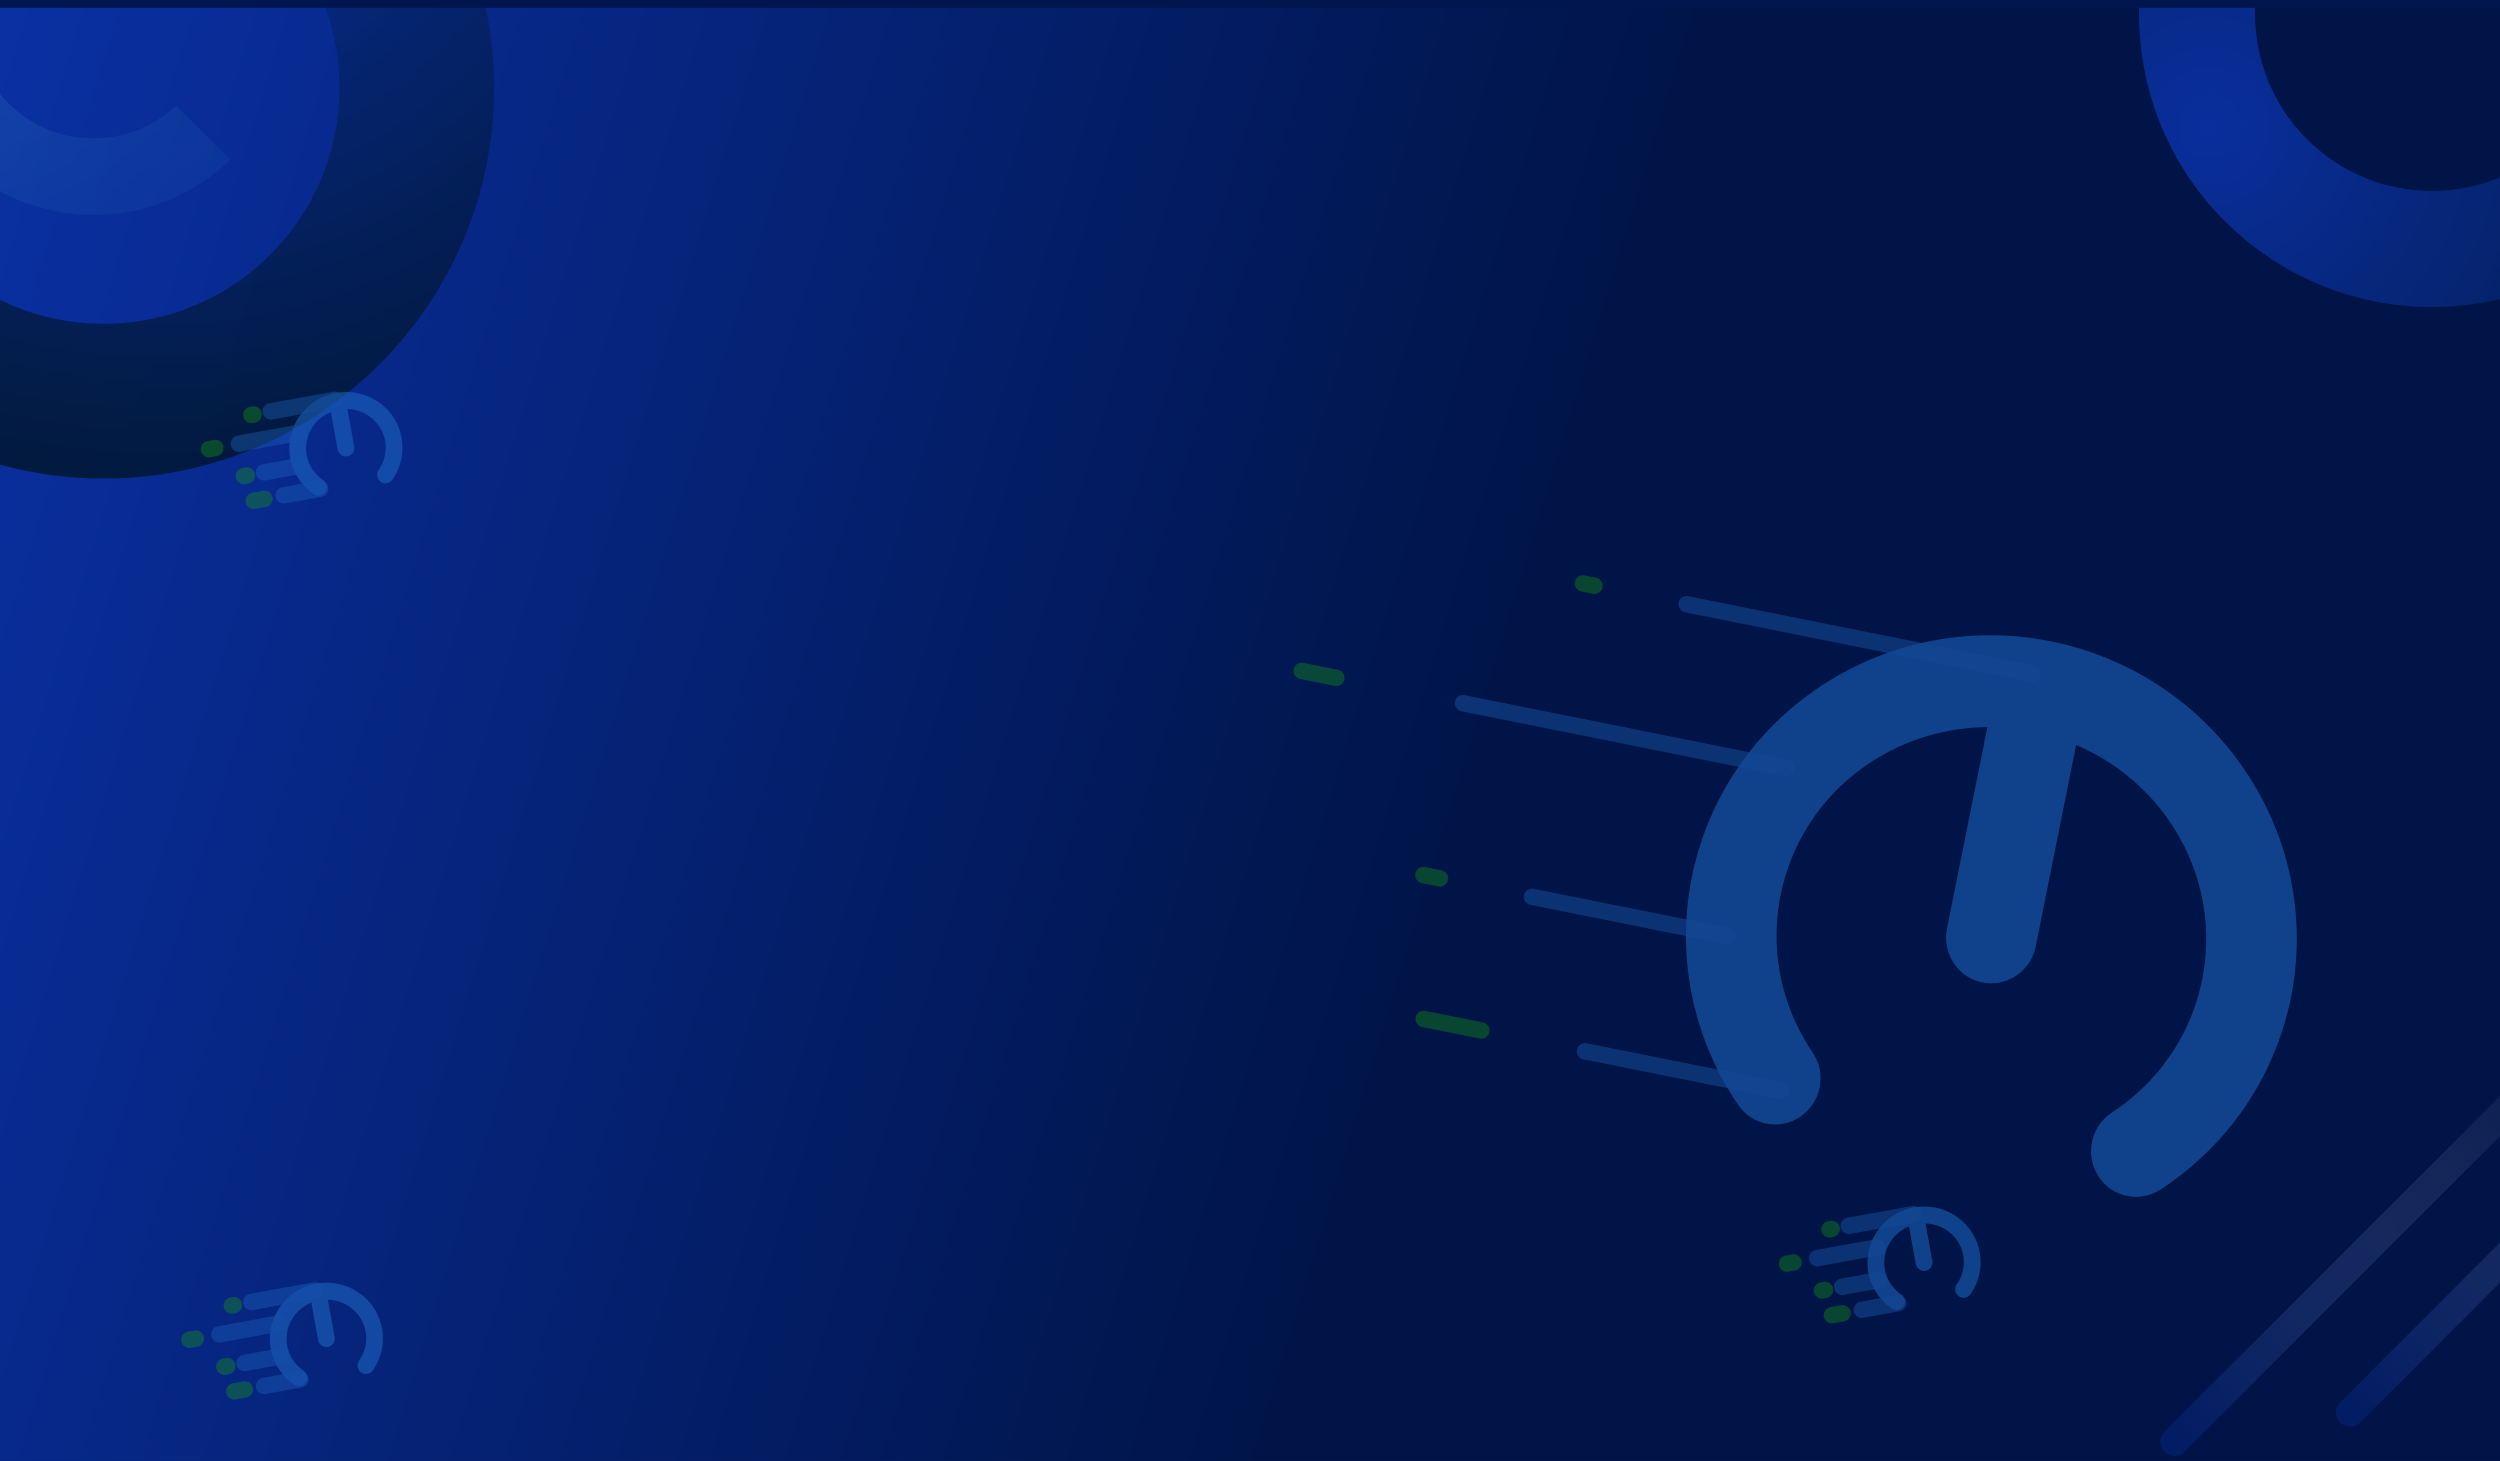 <svg width="1280" height="748" viewBox="0 0 1280 748" fill="none" xmlns="http://www.w3.org/2000/svg">
<g clip-path="url(#clip0_78_1995)">
<rect width="1280" height="748" fill="#001447"/>
<g clip-path="url(#clip1_78_1995)" filter="url(#filter0_d_78_1995)">
<rect width="1280" height="477" transform="translate(0 748)" fill="#001447"/>
<path d="M997.824 876.02C1043.33 830.545 1043.33 756.815 997.824 711.34C952.318 665.865 878.537 665.865 833.03 711.34C787.523 756.815 787.523 830.545 833.03 876.02C878.537 921.495 952.318 921.495 997.824 876.02Z" fill="url(#paint0_radial_78_1995)" fill-opacity="0.3"/>
<path opacity="0.94" d="M101.706 672.12C36.847 587.572 -84.272 571.553 -168.829 636.339C-253.387 701.125 -269.354 822.176 -204.495 906.724C-139.636 991.271 -18.518 1007.29 66.04 942.505C150.597 877.719 166.565 756.668 101.706 672.12ZM-143.845 860.255C-183.009 809.203 -173.366 736.101 -122.308 696.982C-71.251 657.863 1.893 667.537 41.056 718.589C80.22 769.64 70.577 842.743 19.519 881.862C-31.539 920.981 -104.682 911.307 -143.845 860.255Z" fill="url(#paint1_radial_78_1995)"/>
</g>
<path d="M1281 0H0V748H1281V0Z" fill="url(#paint2_linear_78_1995)"/>
<path opacity="0.94" d="M53 -155C-57.46 -155 -147 -65.46 -147 45C-147 155.46 -57.46 245 53 245C163.46 245 253 155.46 253 45C253 -65.46 163.46 -155 53 -155ZM53 165.771C-13.698 165.771 -67.771 111.698 -67.771 45C-67.771 -21.698 -13.698 -75.771 53 -75.771C119.698 -75.771 173.771 -21.698 173.771 45C173.771 111.698 119.698 165.771 53 165.771Z" fill="url(#paint3_radial_78_1995)"/>
<path d="M118 81.778L90.154 54.096C66.053 76.821 28.002 76.452 4.373 52.962C-19.255 29.472 -19.616 -8.357 3.233 -32.317L-24.613 -60C-62.84 -20.761 -62.46 41.858 -23.463 80.636C15.534 119.405 78.521 119.783 118 81.778Z" fill="url(#paint4_radial_78_1995)" fill-opacity="0.2"/>
<g opacity="0.6">
<path d="M1040.54 344.859L863.562 309.371" stroke="#1E6AC6" stroke-opacity="0.6" stroke-width="8.4" stroke-linecap="round"/>
<path d="M816.367 299.906L810.468 298.723" stroke="#179F0C" stroke-opacity="0.6" stroke-width="8.4" stroke-linecap="round"/>
<path d="M758.434 527.613L728.937 521.699" stroke="#179F0C" stroke-opacity="0.6" stroke-width="8.4" stroke-linecap="round"/>
<path d="M684.188 347.037L666.49 343.488" stroke="#179F0C" stroke-opacity="0.6" stroke-width="8.4" stroke-linecap="round"/>
<path d="M737.23 449.723L728.803 448.033" stroke="#179F0C" stroke-opacity="0.6" stroke-width="8.4" stroke-linecap="round"/>
<path d="M914.258 393.172L749.079 360.049" stroke="#1E6AC6" stroke-opacity="0.6" stroke-width="8.4" stroke-linecap="round"/>
<path d="M884.711 479.297L784.424 459.187" stroke="#1E6AC6" stroke-opacity="0.6" stroke-width="8.4" stroke-linecap="round"/>
<path d="M911.812 558.369L811.525 538.259" stroke="#1E6AC6" stroke-opacity="0.6" stroke-width="8.4" stroke-linecap="round"/>
<path d="M928.095 538.92C935.289 549.587 932.566 564.204 922.009 571.569C911.458 578.936 897.068 576.261 889.873 565.594C888.928 564.203 888.007 562.79 887.113 561.378C865.153 526.594 858.728 486.476 866.209 449.169C873.69 411.861 895.086 377.322 928.759 353.694C930.129 352.735 931.523 351.787 932.932 350.868C968.819 327.399 1010.93 320.511 1049.99 328.343C1089.05 336.176 1125.24 358.766 1149.31 394.256C1150.25 395.648 1151.17 397.06 1152.07 398.473C1174.03 433.257 1180.45 473.374 1172.97 510.682C1165.49 547.99 1144.09 582.529 1110.42 606.157C1109.05 607.121 1107.66 608.064 1106.25 608.983C1095.5 616.051 1081.19 612.972 1074.29 602.106C1067.4 591.242 1070.51 576.703 1081.27 569.635C1082.32 568.945 1083.36 568.241 1084.37 567.533C1107.58 551.242 1122.34 527.374 1127.52 501.568C1132.69 475.757 1128.27 448.043 1113.14 424.067C1112.48 423.018 1111.79 421.968 1111.08 420.931C1098.82 402.844 1081.94 389.503 1062.98 381.414L1042.31 484.481C1039.75 497.235 1027.5 505.531 1014.95 503.014C1002.41 500.498 994.303 488.121 996.861 475.368L1017.53 372.301C996.911 372.452 976.194 378.254 957.904 390.214C956.852 390.904 955.814 391.608 954.8 392.316C931.584 408.607 916.826 432.475 911.652 458.281C906.476 484.092 910.89 511.805 926.031 535.782C926.692 536.831 927.38 537.876 928.085 538.918L928.095 538.92Z" fill="#1E6AC6" fill-opacity="0.9"/>
</g>
<path opacity="0.94" d="M1149.63 122.807C1213.49 175.581 1308.03 166.594 1360.81 102.733C1413.58 38.873 1404.59 -55.673 1340.73 -108.447C1276.87 -161.221 1182.33 -152.234 1129.55 -88.373C1076.78 -24.512 1085.77 70.033 1149.63 122.807ZM1302.88 -62.642C1341.44 -30.776 1346.87 26.32 1315 64.881C1283.14 103.441 1226.04 108.868 1187.48 77.002C1148.92 45.136 1143.49 -11.96 1175.36 -50.52C1207.22 -89.081 1264.32 -94.508 1302.88 -62.642Z" fill="url(#paint5_radial_78_1995)"/>
<g filter="url(#filter1_d_78_1995)">
<rect y="-96" width="1280" height="96" fill="#01164E"/>
</g>
<g opacity="0.6">
<path d="M171.496 204.664L138.595 210.634" stroke="#1E6AC6" stroke-opacity="0.6" stroke-width="8.4" stroke-linecap="round"/>
<path d="M129.82 212.227L128.724 212.426" stroke="#179F0C" stroke-opacity="0.6" stroke-width="8.4" stroke-linecap="round"/>
<path d="M135.387 255.395L129.903 256.389" stroke="#179F0C" stroke-opacity="0.6" stroke-width="8.4" stroke-linecap="round"/>
<path d="M110.273 229.365L106.983 229.962" stroke="#179F0C" stroke-opacity="0.6" stroke-width="8.4" stroke-linecap="round"/>
<path d="M126.422 243.43L124.855 243.714" stroke="#179F0C" stroke-opacity="0.6" stroke-width="8.4" stroke-linecap="round"/>
<path d="M153.047 221.605L122.339 227.177" stroke="#1E6AC6" stroke-opacity="0.6" stroke-width="8.4" stroke-linecap="round"/>
<path d="M153.836 238.455L135.192 241.838" stroke="#1E6AC6" stroke-opacity="0.6" stroke-width="8.4" stroke-linecap="round"/>
<path d="M163.902 250.223L145.258 253.605" stroke="#1E6AC6" stroke-opacity="0.6" stroke-width="8.4" stroke-linecap="round"/>
<path d="M165.378 245.76C167.345 247.106 167.874 249.809 166.559 251.798C165.245 253.787 162.584 254.309 160.617 252.963C160.359 252.788 160.104 252.607 159.853 252.425C153.697 247.934 149.852 241.464 148.593 234.528C147.335 227.592 148.662 220.183 152.848 213.815C153.019 213.557 153.194 213.298 153.374 213.044C157.952 206.552 164.734 202.491 171.995 201.174C179.257 199.856 187.032 201.276 193.599 205.745C193.857 205.92 194.112 206.101 194.362 206.283C200.519 210.774 204.364 217.245 205.622 224.181C206.881 231.116 205.554 238.525 201.368 244.893C201.197 245.152 201.022 245.41 200.842 245.664C199.473 247.616 196.799 248.062 194.869 246.662C192.94 245.261 192.485 242.545 193.854 240.593C193.988 240.403 194.118 240.211 194.245 240.019C197.131 235.629 198.043 230.511 197.172 225.714C196.302 220.915 193.649 216.444 189.405 213.348C189.22 213.213 189.03 213.079 188.838 212.948C185.491 210.671 181.673 209.525 177.855 209.427L181.331 228.588C181.762 230.959 180.219 233.224 177.886 233.647C175.553 234.07 173.313 232.492 172.882 230.121L169.406 210.96C165.866 212.393 162.694 214.807 160.36 218.115C160.226 218.306 160.096 218.498 159.969 218.689C157.083 223.08 156.171 228.198 157.042 232.995C157.912 237.793 160.564 242.265 164.808 245.36C164.994 245.496 165.184 245.629 165.376 245.76L165.378 245.76Z" fill="#1E6AC6" fill-opacity="0.9"/>
</g>
<g opacity="0.6">
<path d="M161.496 660.664L128.595 666.634" stroke="#1E6AC6" stroke-opacity="0.6" stroke-width="8.4" stroke-linecap="round"/>
<path d="M119.82 668.227L118.724 668.426" stroke="#179F0C" stroke-opacity="0.6" stroke-width="8.4" stroke-linecap="round"/>
<path d="M125.387 711.395L119.903 712.389" stroke="#179F0C" stroke-opacity="0.6" stroke-width="8.4" stroke-linecap="round"/>
<path d="M100.273 685.365L96.983 685.962" stroke="#179F0C" stroke-opacity="0.6" stroke-width="8.4" stroke-linecap="round"/>
<path d="M116.418 699.43L114.851 699.714" stroke="#179F0C" stroke-opacity="0.6" stroke-width="8.4" stroke-linecap="round"/>
<path d="M143.047 677.605L112.339 683.177" stroke="#1E6AC6" stroke-opacity="0.6" stroke-width="8.4" stroke-linecap="round"/>
<path d="M143.836 694.455L125.192 697.838" stroke="#1E6AC6" stroke-opacity="0.6" stroke-width="8.4" stroke-linecap="round"/>
<path d="M153.902 706.223L135.258 709.605" stroke="#1E6AC6" stroke-opacity="0.6" stroke-width="8.4" stroke-linecap="round"/>
<path d="M155.378 701.76C157.345 703.106 157.874 705.809 156.559 707.798C155.245 709.787 152.584 710.309 150.617 708.963C150.359 708.788 150.104 708.607 149.853 708.425C143.697 703.934 139.852 697.464 138.593 690.528C137.335 683.592 138.662 676.183 142.848 669.815C143.019 669.557 143.194 669.298 143.374 669.044C147.952 662.552 154.734 658.491 161.995 657.174C169.257 655.856 177.032 657.276 183.599 661.745C183.857 661.92 184.112 662.101 184.362 662.283C190.519 666.774 194.364 673.245 195.622 680.181C196.881 687.116 195.554 694.525 191.368 700.893C191.197 701.152 191.022 701.41 190.842 701.664C189.473 703.616 186.799 704.062 184.869 702.662C182.94 701.261 182.485 698.545 183.854 696.593C183.988 696.403 184.118 696.211 184.245 696.019C187.131 691.629 188.043 686.511 187.172 681.714C186.302 676.915 183.649 672.444 179.405 669.348C179.22 669.213 179.03 669.079 178.838 668.948C175.491 666.671 171.673 665.525 167.855 665.427L171.331 684.588C171.762 686.959 170.219 689.224 167.886 689.647C165.553 690.07 163.313 688.492 162.882 686.121L159.406 666.96C155.866 668.393 152.694 670.807 150.36 674.115C150.226 674.306 150.096 674.498 149.969 674.689C147.083 679.08 146.171 684.198 147.042 688.995C147.912 693.793 150.564 698.265 154.808 701.36C154.994 701.496 155.184 701.629 155.376 701.76L155.378 701.76Z" fill="#1E6AC6" fill-opacity="0.9"/>
</g>
<g opacity="0.6">
<path d="M979.496 621.664L946.595 627.634" stroke="#1E6AC6" stroke-opacity="0.6" stroke-width="8.4" stroke-linecap="round"/>
<path d="M937.82 629.227L936.724 629.426" stroke="#179F0C" stroke-opacity="0.6" stroke-width="8.4" stroke-linecap="round"/>
<path d="M943.387 672.395L937.903 673.389" stroke="#179F0C" stroke-opacity="0.6" stroke-width="8.4" stroke-linecap="round"/>
<path d="M918.273 646.365L914.983 646.962" stroke="#179F0C" stroke-opacity="0.6" stroke-width="8.4" stroke-linecap="round"/>
<path d="M934.418 660.43L932.851 660.714" stroke="#179F0C" stroke-opacity="0.6" stroke-width="8.4" stroke-linecap="round"/>
<path d="M961.047 638.605L930.339 644.177" stroke="#1E6AC6" stroke-opacity="0.6" stroke-width="8.4" stroke-linecap="round"/>
<path d="M961.836 655.455L943.192 658.838" stroke="#1E6AC6" stroke-opacity="0.6" stroke-width="8.4" stroke-linecap="round"/>
<path d="M971.902 667.223L953.258 670.605" stroke="#1E6AC6" stroke-opacity="0.6" stroke-width="8.4" stroke-linecap="round"/>
<path d="M973.378 662.76C975.345 664.106 975.874 666.809 974.559 668.798C973.245 670.787 970.584 671.309 968.617 669.963C968.359 669.788 968.104 669.607 967.853 669.425C961.697 664.934 957.852 658.464 956.593 651.528C955.335 644.592 956.662 637.183 960.848 630.815C961.019 630.557 961.194 630.298 961.374 630.044C965.952 623.552 972.734 619.491 979.995 618.174C987.257 616.856 995.032 618.276 1001.6 622.745C1001.86 622.92 1002.11 623.101 1002.36 623.283C1008.52 627.774 1012.36 634.245 1013.62 641.181C1014.88 648.116 1013.55 655.525 1009.37 661.893C1009.2 662.152 1009.02 662.41 1008.84 662.664C1007.47 664.616 1004.8 665.062 1002.87 663.662C1000.94 662.261 1000.48 659.545 1001.85 657.593C1001.99 657.403 1002.12 657.211 1002.24 657.019C1005.13 652.629 1006.04 647.511 1005.17 642.714C1004.3 637.915 1001.65 633.444 997.405 630.348C997.22 630.213 997.03 630.079 996.838 629.948C993.491 627.671 989.673 626.525 985.855 626.427L989.331 645.588C989.762 647.959 988.219 650.224 985.886 650.647C983.553 651.07 981.313 649.492 980.882 647.121L977.406 627.96C973.866 629.393 970.694 631.807 968.36 635.115C968.226 635.306 968.096 635.498 967.969 635.689C965.083 640.08 964.171 645.198 965.042 649.995C965.912 654.793 968.564 659.265 972.808 662.36C972.994 662.496 973.184 662.629 973.376 662.76L973.378 662.76Z" fill="#1E6AC6" fill-opacity="0.9"/>
</g>
<path d="M1450.33 401.117C1453.16 403.939 1453.16 408.526 1450.33 411.368L1118.37 743.333C1115.55 746.155 1110.96 746.155 1108.12 743.333C1105.29 740.51 1105.29 735.924 1108.12 733.082L1440.08 401.117C1442.9 398.294 1447.49 398.294 1450.33 401.117Z" fill="url(#paint6_linear_78_1995)" style="mix-blend-mode:overlay"/>
<path d="M1540.33 386.117C1543.16 388.939 1543.16 393.526 1540.33 396.368L1208.37 728.333C1205.55 731.155 1200.96 731.155 1198.12 728.333C1195.29 725.51 1195.29 720.924 1198.12 718.082L1530.08 386.117C1532.9 383.294 1537.49 383.294 1540.33 386.117Z" fill="url(#paint7_linear_78_1995)" style="mix-blend-mode:overlay"/>
</g>
<defs>
<filter id="filter0_d_78_1995" x="-30" y="722" width="1340" height="537" filterUnits="userSpaceOnUse" color-interpolation-filters="sRGB">
<feFlood flood-opacity="0" result="BackgroundImageFix"/>
<feColorMatrix in="SourceAlpha" type="matrix" values="0 0 0 0 0 0 0 0 0 0 0 0 0 0 0 0 0 0 127 0" result="hardAlpha"/>
<feOffset dy="4"/>
<feGaussianBlur stdDeviation="15"/>
<feComposite in2="hardAlpha" operator="out"/>
<feColorMatrix type="matrix" values="0 0 0 0 0.086 0 0 0 0 0.498 0 0 0 0 0.988 0 0 0 1 0"/>
<feBlend mode="normal" in2="BackgroundImageFix" result="effect1_dropShadow_78_1995"/>
<feBlend mode="normal" in="SourceGraphic" in2="effect1_dropShadow_78_1995" result="shape"/>
</filter>
<filter id="filter1_d_78_1995" x="-30" y="-122" width="1340" height="156" filterUnits="userSpaceOnUse" color-interpolation-filters="sRGB">
<feFlood flood-opacity="0" result="BackgroundImageFix"/>
<feColorMatrix in="SourceAlpha" type="matrix" values="0 0 0 0 0 0 0 0 0 0 0 0 0 0 0 0 0 0 127 0" result="hardAlpha"/>
<feOffset dy="4"/>
<feGaussianBlur stdDeviation="15"/>
<feComposite in2="hardAlpha" operator="out"/>
<feColorMatrix type="matrix" values="0 0 0 0 0.059 0 0 0 0 0.227 0 0 0 0 0.651 0 0 0 1 0"/>
<feBlend mode="normal" in2="BackgroundImageFix" result="effect1_dropShadow_78_1995"/>
<feBlend mode="normal" in="SourceGraphic" in2="effect1_dropShadow_78_1995" result="shape"/>
</filter>
<radialGradient id="paint0_radial_78_1995" cx="0" cy="0" r="1" gradientUnits="userSpaceOnUse" gradientTransform="translate(647.892 987.713) rotate(-180) scale(801.608 801.052)">
<stop stop-color="#5BC7CE"/>
<stop offset="0.11" stop-color="#4198C0"/>
<stop offset="0.23" stop-color="#296BB3"/>
<stop offset="0.34" stop-color="#184AAA"/>
<stop offset="0.43" stop-color="#0D37A5"/>
<stop offset="0.49" stop-color="#0A30A3"/>
<stop offset="1" stop-color="#00152A"/>
</radialGradient>
<radialGradient id="paint1_radial_78_1995" cx="0" cy="0" r="1" gradientUnits="userSpaceOnUse" gradientTransform="translate(92.034 712.404) rotate(52.507) scale(400.315 400.176)">
<stop stop-color="#0A30A3"/>
<stop offset="1" stop-color="#00152A"/>
</radialGradient>
<linearGradient id="paint2_linear_78_1995" x1="0" y1="0" x2="1380.72" y2="420.843" gradientUnits="userSpaceOnUse">
<stop stop-color="#0A30A3"/>
<stop offset="0.586" stop-color="#001447"/>
</linearGradient>
<radialGradient id="paint3_radial_78_1995" cx="0" cy="0" r="1" gradientUnits="userSpaceOnUse" gradientTransform="translate(80.05 -121.617) scale(414.966)">
<stop stop-color="#0A30A3"/>
<stop offset="1" stop-color="#00152A"/>
</radialGradient>
<radialGradient id="paint4_radial_78_1995" cx="0" cy="0" r="1" gradientUnits="userSpaceOnUse" gradientTransform="translate(-32.58 -54.489) rotate(-44.832) scale(675.802 675.79)">
<stop stop-color="#5BC7CE"/>
<stop offset="0.11" stop-color="#4198C0"/>
<stop offset="0.23" stop-color="#296BB3"/>
<stop offset="0.34" stop-color="#184AAA"/>
<stop offset="0.43" stop-color="#0D37A5"/>
<stop offset="0.49" stop-color="#0A30A3"/>
<stop offset="1" stop-color="#00152A"/>
</radialGradient>
<radialGradient id="paint5_radial_78_1995" cx="0" cy="0" r="1" gradientUnits="userSpaceOnUse" gradientTransform="translate(1131.69 64.377) rotate(39.57) scale(392.832)">
<stop stop-color="#0A30A3"/>
<stop offset="1" stop-color="#00152A"/>
</radialGradient>
<linearGradient id="paint6_linear_78_1995" x1="1128.5" y1="745" x2="1346.5" y2="532.5" gradientUnits="userSpaceOnUse">
<stop stop-color="#0A30A3" stop-opacity="0.31"/>
<stop offset="1" stop-color="white" stop-opacity="0"/>
</linearGradient>
<linearGradient id="paint7_linear_78_1995" x1="1218.5" y1="730" x2="1436.5" y2="517.5" gradientUnits="userSpaceOnUse">
<stop stop-color="#0A30A3" stop-opacity="0.31"/>
<stop offset="1" stop-color="white" stop-opacity="0"/>
</linearGradient>
<clipPath id="clip0_78_1995">
<rect width="1280" height="748" fill="white"/>
</clipPath>
<clipPath id="clip1_78_1995">
<rect width="1280" height="477" fill="white" transform="translate(0 748)"/>
</clipPath>
</defs>
</svg>

